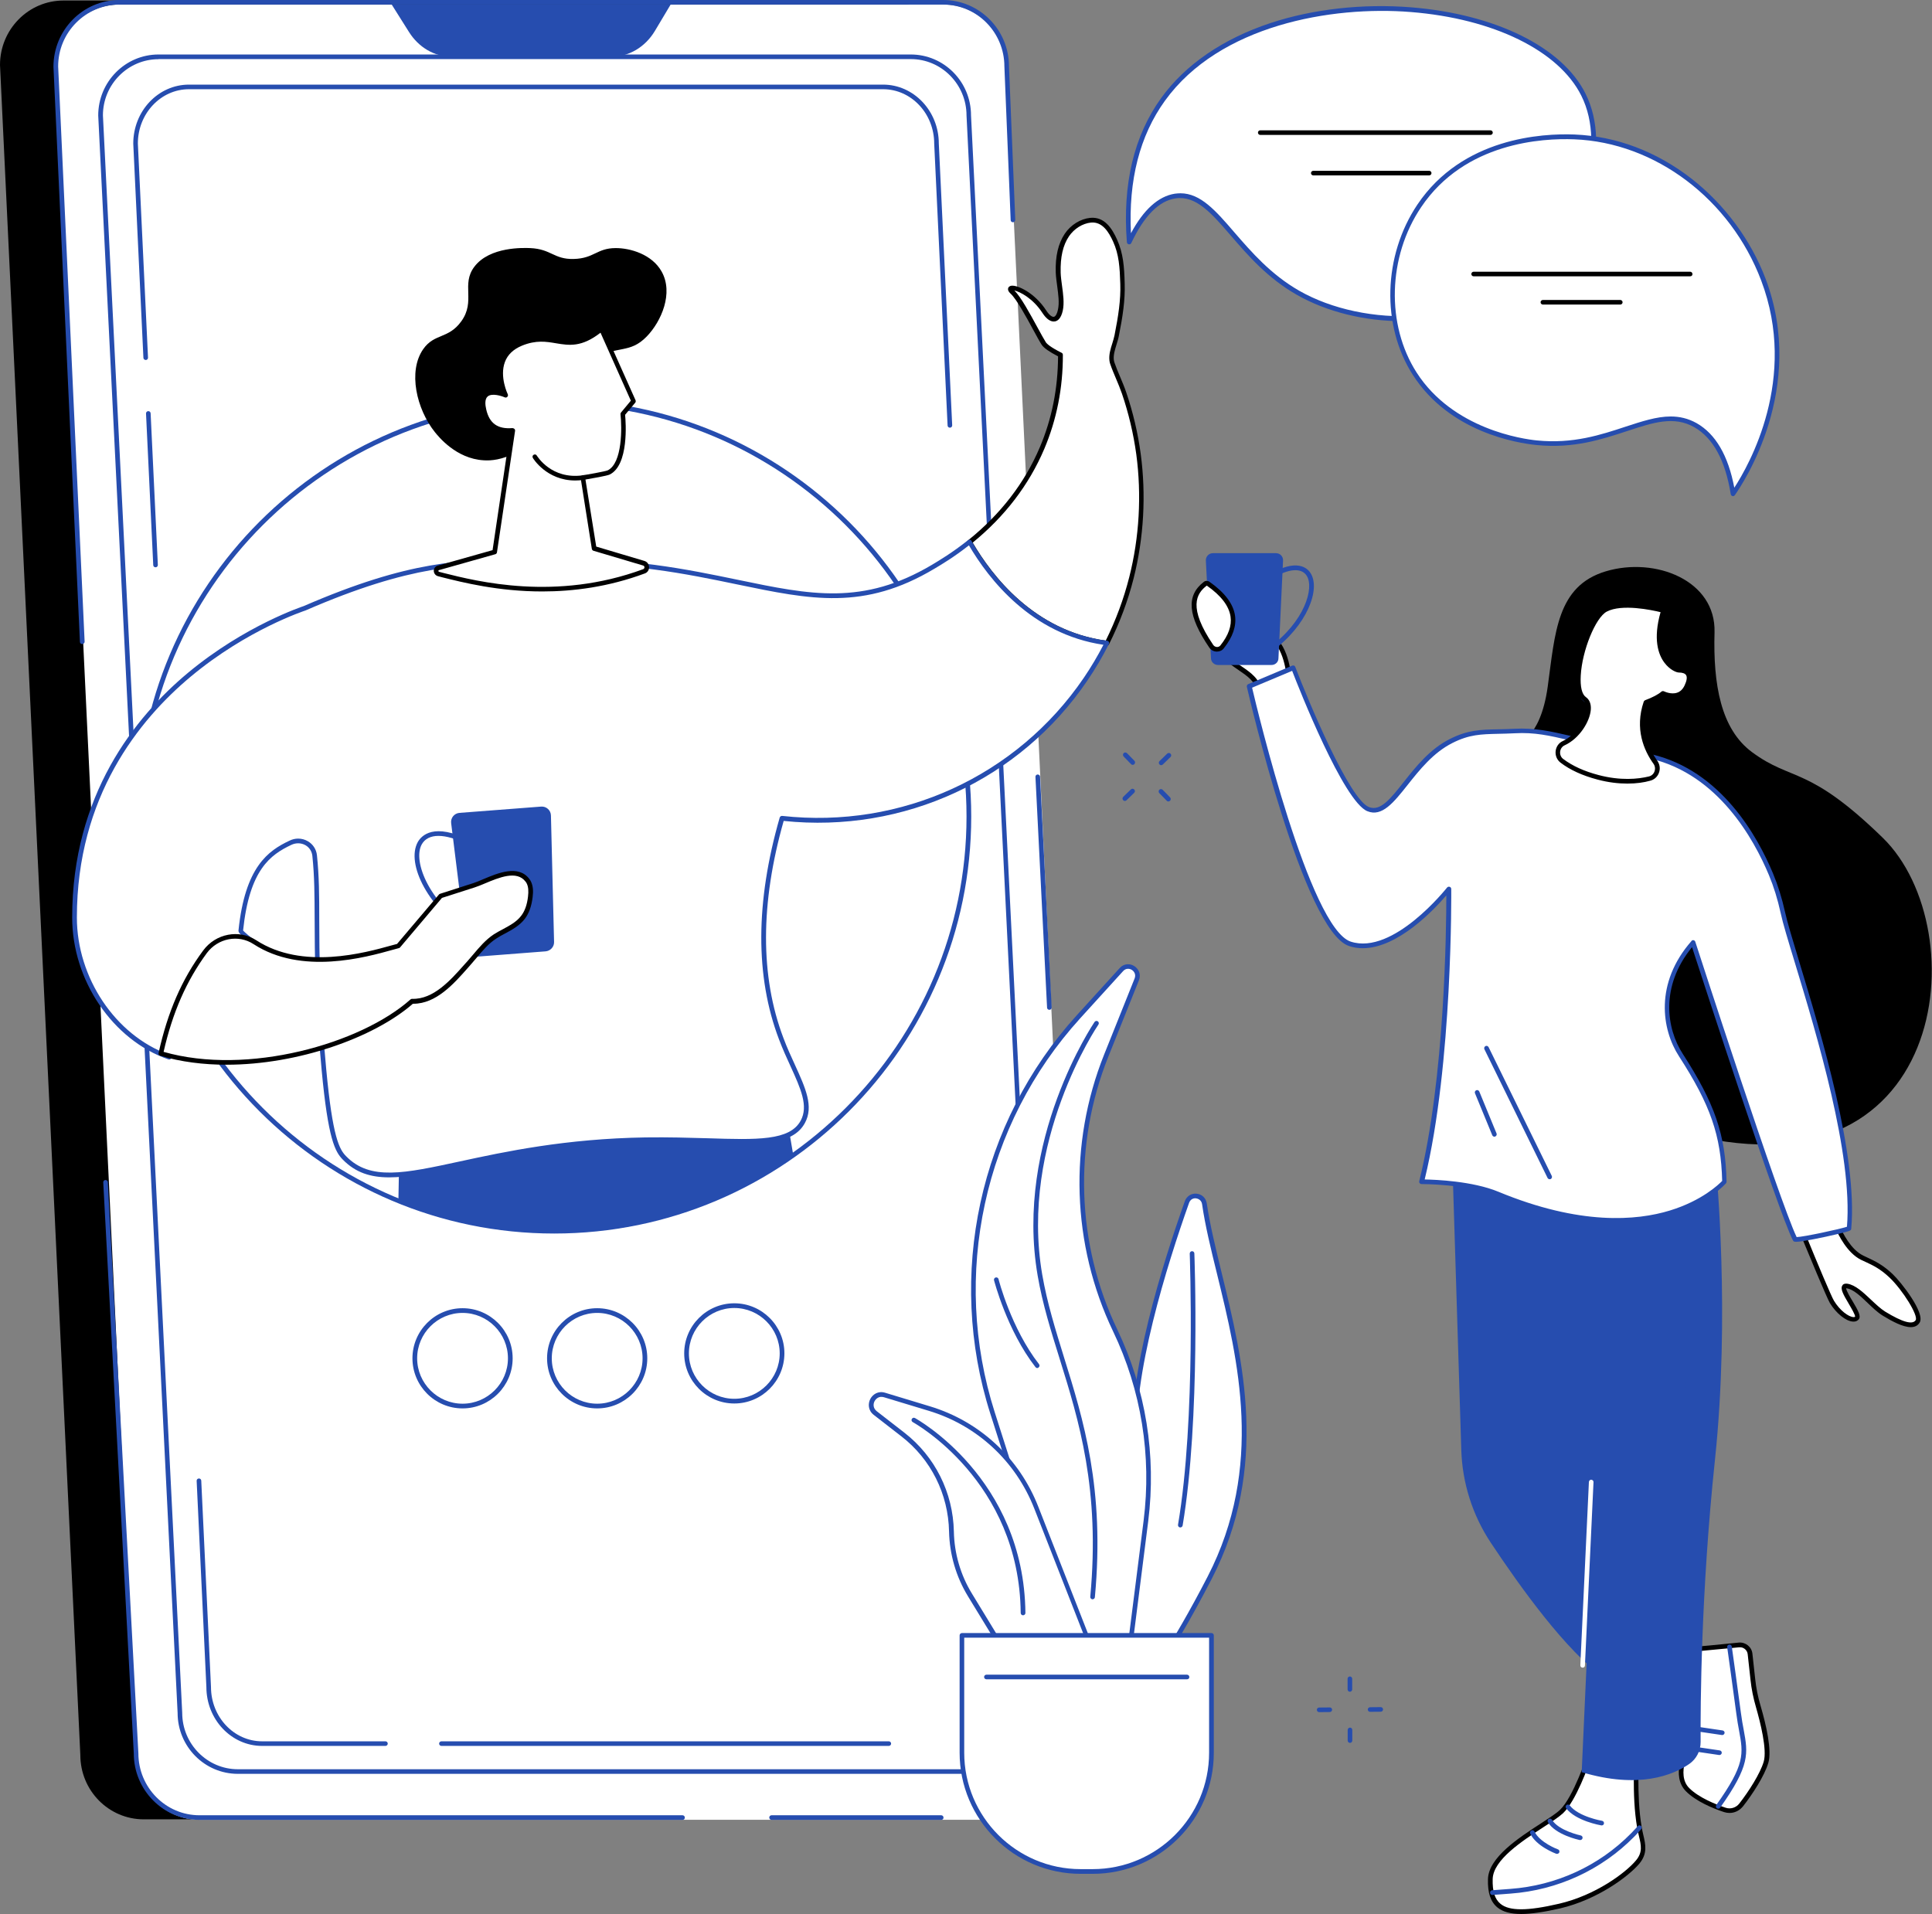 <svg width="1847" height="1830" viewBox="0 0 1847 1830" fill="none" xmlns="http://www.w3.org/2000/svg">
<rect x="0" y="0" width="1847" height="1830" fill="#808080" stroke="none"/>
<g clip-path="url(#clip0_1546_2344)">
<path d="M1110.1 731.599C1109.5 731.599 1108.9 731.399 1108.5 730.899C1107.6 729.999 1107.6 728.599 1108.5 727.699L1115.8 720.599C1116.7 719.699 1118.1 719.699 1119 720.599C1119.9 721.499 1119.9 722.899 1119 723.799L1111.7 730.899C1111.2 731.399 1110.7 731.599 1110.1 731.599Z" fill="#264DAF"/>
<path d="M1075.4 765.8C1074.8 765.8 1074.2 765.6 1073.8 765.1C1072.9 764.2 1072.9 762.8 1073.8 761.9L1081.1 754.8C1082 753.9 1083.4 753.9 1084.3 754.8C1085.2 755.7 1085.2 757.1 1084.3 758L1077 765.1C1076.5 765.6 1075.9 765.8 1075.4 765.8Z" fill="#264DAF"/>
<path d="M1082.9 731.299C1082.3 731.299 1081.7 731.099 1081.3 730.599L1074.2 723.299C1073.3 722.399 1073.4 720.999 1074.2 720.099C1075.1 719.199 1076.5 719.299 1077.4 720.099L1084.5 727.399C1085.4 728.299 1085.3 729.699 1084.5 730.599C1084 731.099 1083.4 731.299 1082.9 731.299Z" fill="#264DAF"/>
<path d="M1117 766.299C1116.4 766.299 1115.8 766.099 1115.4 765.599L1108.3 758.299C1107.4 757.399 1107.5 755.999 1108.3 755.099C1109.2 754.199 1110.6 754.299 1111.5 755.099L1118.6 762.399C1119.5 763.299 1119.4 764.699 1118.6 765.599C1118.1 766.099 1117.5 766.299 1117 766.299Z" fill="#264DAF"/>
<path d="M1309.8 1636.7C1308.6 1636.7 1307.6 1635.7 1307.6 1634.5C1307.6 1633.3 1308.6 1632.3 1309.8 1632.3L1320 1632.2C1321.2 1632.2 1322.2 1633.2 1322.2 1634.4C1322.2 1635.6 1321.2 1636.6 1320 1636.6L1309.8 1636.7Z" fill="#264DAF"/>
<path d="M1261.1 1637C1259.9 1637 1258.9 1636 1258.9 1634.8C1258.9 1633.6 1259.9 1632.6 1261.1 1632.6L1271.3 1632.5C1272.5 1632.5 1273.5 1633.5 1273.5 1634.7C1273.5 1635.9 1272.5 1636.9 1271.3 1636.9L1261.1 1637Z" fill="#264DAF"/>
<path d="M1290.5 1617.5C1289.3 1617.5 1288.3 1616.5 1288.3 1615.3V1605.1C1288.3 1603.9 1289.3 1602.9 1290.5 1602.9C1291.7 1602.9 1292.7 1603.9 1292.7 1605.1V1615.3C1292.7 1616.5 1291.7 1617.5 1290.5 1617.5Z" fill="#264DAF"/>
<path d="M1290.6 1666.4C1289.4 1666.4 1288.4 1665.4 1288.4 1664.2V1654C1288.4 1652.8 1289.4 1651.8 1290.6 1651.8C1291.8 1651.8 1292.8 1652.8 1292.8 1654V1664.2C1292.8 1665.4 1291.8 1666.4 1290.6 1666.4Z" fill="#264DAF"/>
<path d="M1449.6 711.2C1449.6 711.2 1472.4 708.1 1479.6 656.7C1486.7 605.3 1488.2 560.2 1535.3 546.2C1582.4 532.2 1640.5 554.8 1639.1 604.6C1637.7 654.4 1645.1 697 1674.9 719.1C1713.4 747.6 1728.5 731.5 1799.9 801C1889.8 888.5 1863.7 1154.8 1603.8 1081.7L1449.6 711.2Z" fill="black"/>
<path d="M1513.8 667.199C1513.8 667.199 1521.6 675.699 1537.7 672.699L1513.8 667.199Z" fill="white"/>
<path d="M1531 675.6C1518.6 675.6 1512.4 669 1512.1 668.7C1511.3 667.8 1511.3 666.4 1512.3 665.6C1513.2 664.8 1514.6 664.8 1515.4 665.7C1515.7 666 1522.7 673.3 1537.3 670.6C1538.5 670.4 1539.7 671.2 1539.9 672.4C1540.1 673.6 1539.3 674.8 1538.1 675C1535.5 675.4 1533.2 675.6 1531 675.6Z" fill="#264DAF"/>
<path d="M1519.7 1678.2C1519.7 1678.2 1506.2 1719.6 1492.7 1732.2C1479.2 1744.8 1425.5 1769.7 1424.8 1796.6C1423.9 1828 1442.1 1833.8 1490.9 1822.4C1526.1 1814.2 1555.2 1792.7 1565.6 1780.4C1574.8 1769.5 1569.7 1760.3 1567.4 1747.6C1564.6 1732 1564.1 1716.1 1564.1 1700.2V1674.3L1519.7 1678.2Z" fill="white"/>
<path d="M1454.2 1830C1444 1830 1436.7 1827.9 1431.6 1823.8C1425 1818.4 1422.1 1809.8 1422.5 1796.6C1423.1 1775.9 1452 1757.1 1473.1 1743.4C1480.9 1738.3 1487.6 1734 1491.2 1730.6C1504.1 1718.5 1517.5 1677.9 1517.6 1677.5C1517.9 1676.7 1518.6 1676.1 1519.5 1676L1563.9 1672.1C1564.5 1672 1565.1 1672.3 1565.6 1672.7C1566.1 1673.1 1566.3 1673.7 1566.3 1674.3V1700.2C1566.3 1714.3 1566.7 1731 1569.5 1747.2C1569.9 1749.7 1570.5 1752.1 1571 1754.4C1573.2 1763.6 1575.2 1772.3 1567.2 1781.9C1557 1794 1527.3 1816.3 1491.3 1824.7C1475.9 1828.2 1463.7 1830 1454.2 1830ZM1521.3 1680.2C1518.8 1687.7 1506.7 1722 1494.2 1733.7C1490.3 1737.3 1483.5 1741.8 1475.5 1747C1455.2 1760.2 1427.5 1778.2 1427 1796.6C1426.7 1808.3 1429 1815.8 1434.5 1820.3C1443 1827.3 1460.3 1827.2 1490.4 1820.2C1525.4 1812.1 1554.1 1790.6 1563.9 1778.9C1570.5 1771.1 1569 1764.5 1566.8 1755.3C1566.2 1752.9 1565.7 1750.5 1565.2 1747.9C1562.3 1731.3 1561.9 1714.4 1561.9 1700.1V1676.6L1521.3 1680.2Z" fill="black"/>
<path d="M1426.7 1811.8C1425.5 1811.8 1424.6 1810.9 1424.5 1809.7C1424.4 1808.5 1425.3 1807.4 1426.6 1807.3L1443.9 1806C1487.7 1802.8 1528.7 1784 1559.3 1752.9C1563.4 1748.7 1565.7 1746.1 1565.7 1746C1566.5 1745.1 1567.9 1745 1568.8 1745.8C1569.7 1746.6 1569.8 1748 1569 1748.9C1568.9 1749 1566.6 1751.7 1562.4 1756C1531 1787.9 1489 1807.2 1444.1 1810.5L1426.8 1811.8H1426.7Z" fill="#264DAF"/>
<path d="M1531.3 1745.3C1531.2 1745.3 1531.1 1745.3 1530.9 1745.3C1529.9 1745.1 1506.6 1741.1 1497.2 1728.9C1496.5 1727.9 1496.6 1726.5 1497.6 1725.8C1498.6 1725.1 1500 1725.2 1500.7 1726.2C1509 1737 1531.4 1740.9 1531.6 1740.9C1532.8 1741.1 1533.6 1742.3 1533.4 1743.5C1533.3 1744.5 1532.4 1745.3 1531.3 1745.3Z" fill="#264DAF"/>
<path d="M1510.7 1759.3C1510.5 1759.3 1510.4 1759.3 1510.2 1759.3C1509.3 1759.1 1487 1754.3 1479.8 1742.2C1479.2 1741.1 1479.5 1739.8 1480.6 1739.1C1481.7 1738.5 1483 1738.8 1483.7 1739.9C1489.9 1750.3 1511 1754.9 1511.2 1754.9C1512.4 1755.2 1513.2 1756.3 1512.9 1757.5C1512.7 1758.6 1511.7 1759.3 1510.7 1759.3Z" fill="#264DAF"/>
<path d="M1488.5 1772.5C1488.2 1772.5 1488 1772.5 1487.7 1772.4C1486.9 1772.1 1468.6 1765.2 1462.9 1753.1C1462.4 1752 1462.8 1750.7 1464 1750.1C1465.1 1749.6 1466.4 1750 1467 1751.2C1472 1761.7 1489.2 1768.2 1489.4 1768.2C1490.6 1768.6 1491.1 1769.9 1490.7 1771.1C1490.3 1772 1489.4 1772.5 1488.5 1772.5Z" fill="#264DAF"/>
<path d="M1623.8 1576.4C1625.4 1576.4 1648.9 1574.1 1662.5 1572.7C1667.8 1572.2 1672.5 1576 1673 1581.3L1675.7 1605.9C1676.6 1614.6 1678.4 1623.2 1680.8 1631.6C1685.3 1646.8 1691.8 1673.1 1688.2 1685.1C1684.4 1697.9 1672.3 1715.8 1664.4 1725.9C1660.7 1730.6 1654.6 1732.4 1648.9 1730.6C1638.8 1727.2 1622.7 1720.7 1613.3 1711.3C1598.8 1696.8 1614.5 1668.9 1614.5 1668.9L1623.8 1576.4Z" fill="white"/>
<path d="M1653.4 1733.4C1651.7 1733.4 1649.9 1733.1 1648.3 1732.6C1636.9 1728.8 1621.3 1722.2 1611.8 1712.7C1597.1 1698 1610.3 1671.8 1612.4 1668.1L1621.6 1576.2C1621.7 1575.1 1622.7 1574.2 1623.8 1574.2C1625 1574.2 1639.4 1572.8 1662.3 1570.5C1668.7 1569.9 1674.6 1574.6 1675.3 1581L1678 1605.6C1678.9 1614 1680.6 1622.5 1683.1 1630.9C1688.5 1649.3 1694.1 1673.7 1690.5 1685.6C1686.7 1698.3 1675.1 1715.9 1666.3 1727.1C1663 1731.2 1658.3 1733.4 1653.4 1733.4ZM1625.8 1578.5L1616.7 1669C1616.7 1669.3 1616.6 1669.6 1616.4 1669.9C1616.3 1670.2 1601.7 1696.5 1614.9 1709.6C1624.2 1718.9 1640.7 1725.4 1649.7 1728.4C1654.4 1730 1659.6 1728.4 1662.7 1724.5C1671.9 1712.7 1682.7 1695.8 1686.1 1684.4C1689.5 1672.9 1682.9 1646.8 1678.7 1632.2C1676.2 1623.6 1674.4 1614.8 1673.5 1606.2L1670.8 1581.6C1670.4 1577.6 1666.7 1574.6 1662.7 1575C1642.8 1576.9 1630.5 1578.1 1625.8 1578.5Z" fill="black"/>
<path d="M1642.6 1729.3C1642.2 1729.3 1641.7 1729.2 1641.3 1728.9C1640.3 1728.2 1640.1 1726.8 1640.8 1725.8C1668.5 1686.9 1666.6 1676.8 1662.6 1654.9C1661.7 1650.1 1660.7 1644.6 1659.9 1638.2C1657.7 1621.5 1651.3 1575.4 1651.2 1574.9C1651 1573.7 1651.9 1572.6 1653.1 1572.4C1654.3 1572.2 1655.4 1573.1 1655.6 1574.3C1655.7 1574.8 1662.1 1620.8 1664.3 1637.6C1665.1 1643.9 1666.1 1649.3 1667 1654C1671.1 1676.5 1673.2 1687.8 1644.5 1728.3C1644 1729 1643.3 1729.3 1642.6 1729.3Z" fill="#264DAF"/>
<path d="M1646.5 1658.9C1646.4 1658.9 1646.3 1658.9 1646.2 1658.9L1619.7 1655C1618.5 1654.8 1617.6 1653.7 1617.8 1652.5C1618 1651.3 1619.1 1650.4 1620.3 1650.6L1646.8 1654.5C1648 1654.7 1648.9 1655.8 1648.7 1657C1648.5 1658.1 1647.6 1658.9 1646.5 1658.9Z" fill="#264DAF"/>
<path d="M1643.8 1678C1643.7 1678 1643.6 1678 1643.5 1678L1617 1674.1C1615.8 1673.9 1614.9 1672.8 1615.1 1671.6C1615.3 1670.4 1616.4 1669.5 1617.6 1669.7L1644.1 1673.6C1645.3 1673.8 1646.2 1674.9 1646 1676.1C1645.8 1677.2 1644.9 1678 1643.8 1678Z" fill="#264DAF"/>
<path d="M1615 1686.5C1599.6 1697.1 1566.9 1710.8 1512.1 1694.4L1537.3 1138L1640.7 1118.3C1640.7 1118.3 1654.2 1256.6 1639.5 1395.8C1626.1 1522.9 1625.6 1631.2 1625.8 1665.6C1625.8 1673.9 1621.8 1681.8 1615 1686.5Z" fill="#264DAF"/>
<path d="M1635.9 1102L1388.6 1115.9L1397 1386.4C1398 1418 1407.7 1448.6 1425.2 1475C1453.2 1517.2 1497.8 1579.4 1533.2 1603.7C1588.9 1642 1635.9 1102 1635.9 1102Z" fill="#264DAF"/>
<path d="M1513 1594.5H1512.9C1511.7 1594.4 1510.7 1593.4 1510.8 1592.2L1519 1416.9C1519.1 1415.7 1520.1 1414.7 1521.3 1414.8C1522.5 1414.9 1523.5 1415.9 1523.4 1417.1L1515.2 1592.4C1515.2 1593.6 1514.2 1594.5 1513 1594.5Z" fill="white"/>
<path d="M1230 658.901C1231.6 658.601 1232.8 657.201 1232.8 655.501C1232.6 646.901 1230.8 621.001 1216.3 609.101C1198.7 594.701 1183.8 561.701 1173.2 564.901C1162.6 568.101 1186 596.801 1183.3 600.001C1180.6 603.201 1175 592.301 1169.2 581.601C1163.3 571.001 1168.6 568.601 1160.1 569.301C1148.4 570.301 1140.7 572.101 1156.1 606.701C1170.8 639.601 1200 638.601 1203.9 660.401C1204.2 662.301 1206 663.501 1207.9 663.101L1230 658.901Z" fill="white"/>
<path d="M1207.1 665.601C1206 665.601 1204.9 665.301 1203.9 664.601C1202.7 663.701 1201.8 662.501 1201.6 661.001C1199.9 651.501 1192.9 646.701 1184 640.601C1174.2 633.901 1161.9 625.501 1154 607.801C1145.6 588.901 1143.4 578.401 1146.7 572.801C1149.4 568.201 1155.2 567.701 1159.8 567.301C1165.5 566.801 1167.1 567.801 1168 572.301C1168.4 574.201 1168.9 576.801 1171.1 580.701L1172.4 583.201C1174.6 587.201 1177.5 592.601 1179.8 595.801C1178.8 593.901 1177.6 591.601 1176.5 589.601C1170.6 579.101 1166.6 571.201 1168.6 566.301C1169.3 564.601 1170.6 563.501 1172.5 562.901C1180.2 560.601 1187.7 570.901 1197.3 583.901C1203.4 592.201 1210.4 601.601 1217.6 607.501C1232.6 619.701 1234.7 645.201 1234.9 655.501C1235 658.201 1233 660.601 1230.3 661.101L1208.1 665.401C1207.9 665.501 1207.5 665.601 1207.1 665.601ZM1162.3 571.601C1161.8 571.601 1161.1 571.601 1160.2 571.701C1155.6 572.101 1152 572.601 1150.5 575.001C1148.1 579.001 1150.6 589.201 1158.1 605.901C1165.5 622.501 1176.7 630.101 1186.5 636.801C1195.9 643.201 1204 648.801 1206 660.101C1206.1 660.501 1206.3 660.701 1206.5 660.801C1206.8 661.001 1207.1 661.101 1207.4 661.001L1229.6 656.701C1230.2 656.601 1230.6 656.101 1230.6 655.501C1230.4 647.901 1228.8 622.201 1214.9 610.801C1207.3 604.601 1200.1 594.901 1193.8 586.401C1186.3 576.201 1178.5 565.701 1173.8 567.101C1173.1 567.301 1172.9 567.601 1172.8 567.901C1171.4 571.201 1176.8 580.901 1180.4 587.401C1185.1 595.801 1186.9 599.301 1185 601.501C1184.2 602.501 1183.1 603.001 1181.8 602.801C1178.1 602.401 1174.7 596.501 1168.5 585.201L1167.2 582.801C1164.7 578.301 1164.1 575.101 1163.7 573.101C1163.6 572.601 1163.5 571.901 1163.4 571.601C1163.2 571.601 1162.9 571.601 1162.3 571.601Z" fill="black"/>
<path d="M1752.9 1171C1754.5 1170.7 1756 1171.6 1756.6 1173C1759.5 1179.7 1767.5 1196.2 1780.1 1202.4C1789 1206.8 1797 1209.6 1807.9 1219.9C1818.8 1230.2 1837.4 1256.8 1833.3 1263.4C1828.5 1271.2 1813 1263.3 1801.1 1256C1789.2 1248.7 1777.4 1231.4 1765.8 1229.6C1754.2 1227.8 1778.7 1255.7 1775.2 1260.1C1771.7 1264.5 1759.2 1258 1751.2 1244.8C1748 1239.6 1729.2 1193.8 1723.5 1179.9C1722.7 1177.9 1723.9 1175.6 1726.1 1175.2L1752.9 1171Z" fill="white"/>
<path d="M1826.7 1268.9C1819.2 1268.9 1808.9 1263.4 1799.9 1257.9C1795 1254.9 1790.1 1250.2 1785.4 1245.7C1778.7 1239.3 1771.8 1232.7 1765.5 1231.8C1765.2 1231.8 1765.1 1231.7 1764.9 1231.7C1765 1233.9 1768.8 1240.4 1771.2 1244.3C1776.5 1253.2 1779.3 1258.4 1777 1261.4C1776.1 1262.5 1774.4 1263.8 1771.4 1263.6C1764.6 1263.2 1755.4 1255.7 1749.4 1245.9C1746.3 1240.7 1728.9 1198.6 1721.5 1180.7C1720.8 1179.1 1721 1177.3 1721.8 1175.8C1722.6 1174.3 1724.1 1173.3 1725.8 1173L1752.6 1168.8C1755.2 1168.4 1757.7 1169.8 1758.7 1172.1C1761.5 1178.7 1769.3 1194.6 1781.1 1200.4C1782.5 1201.1 1783.9 1201.8 1785.3 1202.4C1792.6 1205.8 1800.1 1209.4 1809.4 1218.2C1817.9 1226.3 1840.7 1255.6 1835.2 1264.5C1833.3 1267.7 1830.3 1268.9 1826.7 1268.9ZM1764.9 1227.3C1765.3 1227.3 1765.7 1227.3 1766.2 1227.4C1773.8 1228.6 1781.3 1235.7 1788.5 1242.5C1793.1 1246.8 1797.8 1251.3 1802.3 1254.1C1818.7 1264.1 1828.5 1266.9 1831.4 1262.2C1834.1 1257.9 1819.1 1233.6 1806.4 1221.5C1797.5 1213.1 1790.7 1209.9 1783.4 1206.5C1782 1205.8 1780.6 1205.2 1779.1 1204.5C1766 1198 1757.6 1181 1754.6 1174C1754.4 1173.5 1753.8 1173.2 1753.3 1173.3L1726.6 1177.5C1726.1 1177.6 1725.9 1177.9 1725.8 1178.1C1725.7 1178.3 1725.6 1178.7 1725.7 1179.1C1737.4 1207.7 1750.8 1239.7 1753.3 1243.7C1759 1253.1 1767.2 1259 1771.8 1259.3C1772.6 1259.4 1773.2 1259.2 1773.5 1258.9C1773.6 1257 1769.8 1250.6 1767.5 1246.7C1762.1 1237.6 1759.2 1232.3 1761.3 1229.1C1761.7 1228.2 1762.8 1227.3 1764.9 1227.3Z" fill="black"/>
<path d="M1508.7 707.6C1486.7 702.6 1470.3 697.8 1447.8 699C1422 700.4 1408.8 697.9 1387.4 708.5C1347.3 728.5 1331.4 783.3 1307.9 773.7C1284.4 764.1 1236.4 638.6 1236.4 638.6L1194.3 656.3C1194.3 656.3 1247.8 888.6 1290.5 902.5C1333.2 916.4 1385.1 850 1385.1 850C1385.1 850 1387 1018.4 1359.1 1129.9C1359.1 1129.9 1403.1 1129.7 1431.7 1141.5C1584.2 1204.7 1648.5 1129.9 1648.5 1129.9C1647.5 1086.6 1638 1056.9 1606.8 1008.7C1589.7 982.3 1584.9 939.7 1618.6 901.2C1618.6 901.2 1700.8 1155 1716.1 1184.9C1717.2 1187 1767.7 1175.7 1767.8 1174.5C1776 1083.5 1713.6 913.7 1704.5 872.5C1701.7 860 1698.1 847.8 1693.2 836C1677.8 799.2 1643.4 738.9 1579.2 723.5L1508.7 707.6Z" fill="white"/>
<path d="M1717.2 1187.3C1714.7 1187.3 1714.4 1186.7 1714 1185.8C1699.6 1157.7 1628.3 938.5 1617.6 905.6C1586.8 943.2 1593.3 983.7 1608.6 1007.4C1639.4 1055.1 1649.6 1084.8 1650.6 1129.8C1650.6 1130.4 1650.4 1130.9 1650.1 1131.3C1649.4 1132.1 1633.2 1150.6 1597.8 1161.5C1565.4 1171.5 1510.1 1176.4 1430.7 1143.5C1402.9 1132 1359.5 1132.1 1359 1132.1C1358.3 1132.1 1357.7 1131.8 1357.2 1131.2C1356.8 1130.7 1356.6 1130 1356.8 1129.3C1381.3 1031.3 1382.7 887.5 1382.7 856.1C1371.1 869.6 1336.4 906.6 1302.8 906.6C1298.4 906.6 1294 906 1289.7 904.5C1246.3 890.3 1194.2 666.2 1192 656.7C1191.8 655.6 1192.3 654.6 1193.3 654.1L1235.4 636.4C1236 636.2 1236.6 636.2 1237.1 636.4C1237.7 636.6 1238.1 637.1 1238.3 637.7C1251.6 672.4 1290 764 1308.6 771.6C1319.6 776.1 1329.4 763.6 1341.8 747.9C1353.6 733 1367 716.1 1386.2 706.5C1403.3 697.9 1415.4 697.6 1432.2 697.3C1437 697.2 1441.9 697.1 1447.5 696.8C1467.4 695.7 1482.7 699.3 1500.5 703.4C1503.3 704 1506.1 704.7 1509 705.4L1579.4 721.3C1645.2 737 1680.1 799.3 1695 835.1C1699.7 846.4 1703.5 858.5 1706.5 872C1708.6 881.6 1713.7 898.4 1720.1 919.6C1741.1 988.8 1776.1 1104.7 1769.8 1174.7C1769.6 1176.5 1769.6 1176.8 1756.7 1179.9C1749.7 1181.6 1741.2 1183.4 1734 1184.8C1724.6 1186.6 1719.8 1187.3 1717.2 1187.3ZM1618.5 898.9C1618.7 898.9 1618.8 898.9 1619 898.9C1619.8 899.1 1620.4 899.6 1620.7 900.4C1621.5 902.9 1701.4 1149.4 1717.6 1182.8C1724 1182.7 1759 1175.2 1765.7 1172.9C1771.4 1103.6 1736.8 989.3 1716 920.8C1709.5 899.5 1704.4 882.7 1702.3 872.9C1699.4 859.6 1695.7 847.8 1691.1 836.7C1676.5 801.7 1642.4 740.8 1578.6 725.5L1508.3 709.6C1505.3 708.9 1502.5 708.3 1499.7 707.6C1481.5 703.4 1467.2 700 1448 701.1C1442.3 701.4 1437.1 701.5 1432.6 701.6C1415.8 702 1404.7 702.2 1388.5 710.4C1370.2 719.6 1357.1 736.1 1345.6 750.6C1332.5 767.1 1321.2 781.4 1307.2 775.6C1284.5 766.4 1241.9 658.6 1235.3 641.4L1197 657.5C1202.1 679.3 1252.2 887.5 1291.3 900.3C1332 913.6 1382.9 849.2 1383.4 848.6C1384 847.9 1385 847.6 1385.9 847.9C1386.8 848.2 1387.4 849 1387.4 850C1387.4 851.7 1388.9 1017.2 1362 1127.7C1372.3 1127.9 1407.8 1129.2 1432.6 1139.5C1510.6 1171.8 1564.7 1167.1 1596.4 1157.4C1627.1 1148 1643.2 1132.4 1646.4 1129.1C1645.3 1085.6 1635.2 1056.5 1605.1 1009.9C1588.5 984.3 1581.7 940 1617.1 899.7C1617.3 899.2 1617.9 898.9 1618.5 898.9Z" fill="#264DAF"/>
<path d="M1481.5 1127.5C1480.7 1127.5 1479.9 1127 1479.5 1126.3L1419.1 1003.2C1418.6 1002.1 1419 1000.8 1420.1 1000.2C1421.2 999.6 1422.5 1000.1 1423.1 1001.2L1483.5 1124.3C1484 1125.4 1483.6 1126.7 1482.5 1127.3C1482.2 1127.4 1481.8 1127.5 1481.5 1127.5Z" fill="#264DAF"/>
<path d="M1428.7 1086.8C1427.8 1086.8 1427 1086.3 1426.6 1085.4L1410.1 1045.3C1409.6 1044.2 1410.2 1042.9 1411.3 1042.4C1412.4 1041.9 1413.7 1042.5 1414.2 1043.6L1430.7 1083.7C1431.2 1084.8 1430.6 1086.1 1429.5 1086.6C1429.2 1086.8 1428.9 1086.8 1428.7 1086.8Z" fill="#264DAF"/>
<path d="M1215.6 635.8H1164.4C1160.8 635.8 1157.8 633 1157.7 629.4L1152.8 536C1152.6 532.1 1155.7 528.9 1159.5 528.9H1219.9C1223.8 528.9 1226.8 532.1 1226.6 536L1222.2 629.4C1222.2 633 1219.2 635.8 1215.6 635.8Z" fill="#264DAF"/>
<path d="M1214.8 623.001C1214.1 623.001 1213.4 622.701 1213 622.101C1212.3 621.101 1212.5 619.701 1213.5 619.001C1246.9 594.701 1256.9 562.101 1249.1 550.301C1244 542.601 1231.9 543.601 1216 553.101C1214.9 553.701 1213.6 553.401 1212.9 552.301C1212.3 551.201 1212.6 549.901 1213.7 549.201C1239.6 533.701 1249.7 543.001 1252.8 547.801C1262.9 563.201 1249.4 598.401 1216.1 622.601C1215.7 622.901 1215.3 623.001 1214.8 623.001Z" fill="#264DAF"/>
<path d="M1158.1 618C1135.1 584.1 1139.3 568.2 1152.4 558.1C1153.2 557.5 1154.3 557.5 1155.1 558.1C1180.4 575.8 1186.7 595.7 1168.5 618.5C1165.7 621.8 1160.5 621.5 1158.1 618Z" fill="white"/>
<path d="M1163.4 623C1163.3 623 1163.2 623 1163 623C1160.2 622.9 1157.7 621.5 1156.1 619.2C1135.4 588.8 1133.8 569.4 1150.9 556.3C1152.4 555.1 1154.6 555.1 1156.2 556.2C1170.8 566.4 1179.1 577.4 1180.7 588.7C1182.1 598.7 1178.5 609.1 1170 619.8C1168.5 621.9 1166 623 1163.4 623ZM1153.7 559.9C1143.7 567.5 1135.5 580.8 1159.9 616.7C1160.7 617.8 1161.9 618.5 1163.3 618.6C1164.7 618.7 1165.9 618.1 1166.7 617.1C1174.4 607.5 1177.7 598.2 1176.4 589.5C1174.9 579.3 1167.3 569.4 1153.7 559.9Z" fill="black"/>
<path d="M1514.9 668.301C1499.2 657.501 1517.1 592.501 1534.9 582.901C1552.8 573.301 1590.2 583.801 1590.2 583.801C1576.3 629.501 1601.3 640.801 1604.8 640.801C1608.3 640.801 1619.4 641.501 1612.4 656.301C1605.4 671.101 1589.8 663.001 1589.8 663.001C1586.7 665.801 1580.7 668.901 1573.5 671.601C1564.8 697.301 1574.3 717.501 1582.5 728.901C1586.6 734.701 1583.7 742.901 1576.8 744.501C1565.7 747.101 1548.8 748.701 1527.5 743.101C1511.2 738.801 1500.3 732.901 1493.1 727.401C1487.2 722.901 1488.1 713.601 1494.9 710.501C1513.1 702.301 1525.3 675.501 1514.9 668.301Z" fill="white"/>
<path d="M1555.8 749.2C1547.5 749.2 1537.8 748.2 1527 745.3C1512.7 741.5 1500.9 736.1 1491.9 729.2C1488.5 726.6 1486.7 722.4 1487.2 718.1C1487.7 713.8 1490.3 710.2 1494.1 708.5C1506.4 702.8 1515.7 688.3 1516.5 678.3C1516.7 675.6 1516.4 671.9 1513.7 670C1508.5 666.4 1506.1 658 1506.8 645.6C1508.1 622.1 1520.5 588 1533.9 580.8C1552.3 570.9 1589.3 581.1 1590.9 581.5C1591.5 581.7 1592 582 1592.3 582.6C1592.6 583.2 1592.7 583.7 1592.5 584.3C1584.9 609.2 1589.3 623 1594.3 630.1C1598.6 636.2 1603.9 638.4 1605 638.4C1611.5 638.4 1614.4 640.9 1615.7 642.9C1617.8 646.2 1617.4 651 1614.6 657C1612.4 661.7 1609.1 664.9 1604.8 666.3C1598.9 668.3 1592.9 666.4 1590.3 665.4C1586.9 668 1581.7 670.7 1575.4 673.1C1567.8 696.9 1576.1 715.7 1584.4 727.4C1586.8 730.8 1587.4 735.1 1585.9 739C1584.5 742.8 1581.3 745.6 1577.4 746.5C1571.8 748.1 1564.5 749.2 1555.8 749.2ZM1516.1 666.5C1519.6 668.9 1521.3 673.3 1520.8 678.8C1519.8 690 1510 706.1 1495.8 712.6C1493.4 713.7 1491.8 716 1491.5 718.7C1491.2 721.5 1492.3 724.1 1494.5 725.7C1503.1 732.2 1514.4 737.4 1528.1 741C1549.3 746.6 1566 744.9 1576.3 742.4C1578.8 741.8 1580.8 740.1 1581.7 737.6C1582.6 735.1 1582.3 732.4 1580.7 730.2C1571.6 717.5 1562.6 696.9 1571.4 670.9C1571.6 670.3 1572.1 669.8 1572.7 669.5C1579.5 667 1585.4 663.9 1588.3 661.3C1589 660.7 1590 660.6 1590.8 661C1590.9 661 1597.4 664.3 1603.3 662.3C1606.4 661.3 1608.8 658.9 1610.5 655.3C1612.6 650.8 1613.1 647.4 1611.9 645.5C1610.9 643.9 1608.5 643 1604.9 643C1602.8 643 1596.4 640.6 1591.1 633.5C1585.3 625.7 1580.2 611.1 1587.5 585.3C1579.3 583.3 1550.5 577.1 1536 584.8C1525.3 590.6 1512.5 622 1511.2 645.9C1510.6 656.6 1512.3 663.8 1516.1 666.5Z" fill="black"/>
<path d="M1079.5 231.399C1076.6 193.699 1079.5 139.899 1111.9 94.999C1201.5 -29.101 1462.9 -10.901 1513.7 90.399C1539.5 141.799 1511.6 215.799 1469.9 256.499C1408.3 316.699 1304.4 316.099 1240.9 279.899C1180.5 245.399 1161.7 181.499 1123.4 187.399C1102.1 190.799 1087.9 213.599 1079.5 231.399Z" fill="white"/>
<path d="M1341.1 307.1C1304.6 307.1 1268.4 298.2 1239.8 281.9C1211.9 266 1193.2 244.4 1176.7 225.3C1158.1 203.7 1143.3 186.7 1123.7 189.7C1107.9 192.1 1093.7 206.5 1081.5 232.4C1081.1 233.3 1080.1 233.8 1079.1 233.6C1078.1 233.4 1077.4 232.6 1077.3 231.6C1073 176.2 1084 129.8 1110.1 93.7C1133.1 61.8 1169.3 37 1214.7 22C1255.2 8.6 1303 3.3 1349.1 7C1429.6 13.5 1493.5 45 1515.7 89.4C1542.1 142.1 1514 216.6 1471.5 258.1C1442.7 286.3 1401.8 303.5 1356.3 306.6C1351.2 306.9 1346.2 307.1 1341.1 307.1ZM1128.5 184.8C1147.8 184.8 1162.3 201.5 1180.2 222.3C1196.5 241.1 1214.9 262.4 1242.1 278C1303.6 313.1 1407.7 314.3 1468.4 254.9C1508.9 215.4 1536.9 141.6 1511.7 91.4C1490.2 48.4 1427.7 17.8 1348.7 11.5C1272.9 5.4 1165.9 24 1113.7 96.3C1089.6 129.7 1078.7 172.3 1081.2 223C1093.3 200.4 1107.4 187.7 1123.1 185.2C1124.9 185 1126.7 184.8 1128.5 184.8Z" fill="#264DAF"/>
<path d="M1424.9 129H1204.8C1203.6 129 1202.6 128 1202.6 126.8C1202.6 125.6 1203.6 124.6 1204.8 124.6H1424.9C1426.1 124.6 1427.1 125.6 1427.1 126.8C1427.1 128 1426.1 129 1424.9 129Z" fill="black"/>
<path d="M1366.3 167.701H1255.5C1254.3 167.701 1253.3 166.701 1253.3 165.501C1253.3 164.301 1254.3 163.301 1255.5 163.301H1366.3C1367.5 163.301 1368.5 164.301 1368.5 165.501C1368.5 166.701 1367.5 167.701 1366.3 167.701Z" fill="black"/>
<path d="M1656.8 472.2C1662.4 464.3 1725.5 372.4 1685.9 267.5C1658.1 193.9 1587.3 134.2 1505.1 131C1491.2 130.5 1403.8 127 1356.9 196.9C1325.3 243.9 1321.8 309.6 1352.6 357.4C1389.1 414.2 1458.8 422.3 1469.1 423.3C1541.5 430.6 1581.4 384.1 1620.9 406.6C1645 420.3 1653.4 450.9 1656.8 472.2Z" fill="white"/>
<path d="M1656.8 474.4C1656.6 474.4 1656.5 474.4 1656.3 474.3C1655.4 474.1 1654.8 473.4 1654.6 472.5C1649.4 440.2 1637.7 418.7 1619.8 408.5C1600.3 397.4 1580.6 403.9 1555.7 412.1C1531.6 420 1504.4 429.1 1468.9 425.5C1450 423.6 1385.8 413.2 1350.7 358.5C1320.4 311.4 1322.2 244.4 1355.1 195.5C1398.1 131.6 1474.4 127.4 1505.2 128.6C1545 130.2 1583.7 144.8 1617.2 170.9C1648.8 195.6 1673.9 229.5 1687.9 266.5C1727.6 371.6 1665.7 463.2 1658.6 473.3C1658.1 474 1657.5 474.4 1656.8 474.4ZM1597.2 398.2C1605.6 398.2 1613.8 400 1622 404.6C1640.1 414.9 1652.2 435.6 1658 466.3C1672 444.8 1719.2 362 1683.7 268.2C1654.3 190.5 1582.5 136.2 1504.9 133.2C1474.8 132 1400.3 136 1358.6 198.1C1326.7 245.5 1325 310.5 1354.3 356.2C1389.2 410.5 1456.1 419.8 1469.2 421.1C1503.8 424.6 1530.6 415.7 1554.2 407.9C1569.6 402.9 1583.7 398.2 1597.2 398.2Z" fill="#264DAF"/>
<path d="M1615.8 264.201H1408.8C1407.6 264.201 1406.6 263.201 1406.6 262.001C1406.6 260.801 1407.6 259.801 1408.8 259.801H1615.8C1617 259.801 1618 260.801 1618 262.001C1618.1 263.201 1617.1 264.201 1615.8 264.201Z" fill="black"/>
<path d="M1549 291.201H1475C1473.8 291.201 1472.8 290.201 1472.8 289.001C1472.8 287.801 1473.8 286.801 1475 286.801H1549C1550.2 286.801 1551.2 287.801 1551.2 289.001C1551.2 290.201 1550.2 291.201 1549 291.201Z" fill="black"/>
<path d="M137.5 1739.5H925C958.5 1739.5 985.7 1711.9 985.7 1677.9L908.9 62.1C908.9 28.1 881.7 0.5 848.2 0.5H60.7C27.2 0.5 0 28.1 0 62.1L76.8 1678C76.8 1712 103.9 1739.5 137.5 1739.5Z" fill="black"/>
<path d="M190.8 1739.9H978.4C1011.9 1739.9 1039.1 1712.5 1039.1 1678.6L962.3 65.601C962.3 31.701 935.1 4.301 901.6 4.301H114.1C80.6 4.301 53.4 31.701 53.4 65.601L130.2 1678.6C130.2 1712.4 157.3 1739.9 190.8 1739.9Z" fill="white"/>
<path d="M899.8 1740H737.6C736.4 1740 735.4 1739 735.4 1737.8C735.4 1736.6 736.4 1735.6 737.6 1735.6H899.8C901 1735.6 902 1736.6 902 1737.8C902.1 1739 901.1 1740 899.8 1740Z" fill="#264DAF"/>
<path d="M652.6 1740H190.8C156.1 1740 127.9 1711.5 127.9 1676.5L98.7 1130.5C98.6 1129.3 99.6 1128.2 100.8 1128.2C102 1128.2 103.1 1129.1 103.1 1130.3L132.3 1676.4C132.3 1709.1 158.5 1735.6 190.7 1735.6H652.5C653.7 1735.6 654.7 1736.6 654.7 1737.8C654.8 1739 653.8 1740 652.6 1740Z" fill="#264DAF"/>
<path d="M78.6 615.8C77.4 615.8 76.4 614.9 76.4 613.7L51.1 63.7C51.2 28.5 79.4 0 114.1 0H901.7C936.4 0 964.6 28.5 964.6 63.5L970.6 210.2C970.6 211.4 969.7 212.5 968.5 212.5C967.2 212.6 966.2 211.6 966.2 210.4L960.2 63.6C960.2 30.9 934 4.4 901.8 4.4H114.1C81.8 4.5 55.6 31 55.6 63.5L80.9 613.4C81 614.6 80 615.7 78.8 615.7C78.7 615.8 78.7 615.8 78.6 615.8Z" fill="#264DAF"/>
<path d="M227.4 1693.8H946.6C977.2 1693.8 1002 1668.7 1002 1637.8L926.2 110.299C926.2 79.399 901.4 54.299 870.8 54.299H151.6C121 54.299 96.2 79.399 96.2 110.299L172 1637.8C172 1668.7 196.8 1693.8 227.4 1693.8Z" fill="white"/>
<path d="M946.6 1696H227.4C195.6 1696 169.8 1669.9 169.8 1637.8L93.9 110.4C93.9 78.2 119.8 52.1 151.5 52.1H870.7C902.5 52.1 928.3 78.2 928.3 110.3L1004.1 1637.7C1004.2 1669.9 978.4 1696 946.6 1696ZM151.6 56.6C122.3 56.6 98.4 80.7 98.4 110.3L174.2 1637.7C174.2 1667.4 198.1 1691.6 227.4 1691.6H946.6C975.9 1691.6 999.8 1667.5 999.8 1637.9L924 110.4C924 80.7 900.1 56.5 870.8 56.5H151.6V56.6Z" fill="#264DAF"/>
<path d="M148.7 542.401C147.5 542.401 146.5 541.501 146.5 540.301L139.6 395.401C139.5 394.201 140.5 393.101 141.7 393.101C142.9 393.001 144 394.001 144 395.201L150.9 540.101C151 541.301 150 542.401 148.8 542.401C148.7 542.401 148.7 542.401 148.7 542.401Z" fill="#264DAF"/>
<path d="M908.1 408.9C906.9 408.9 905.9 408 905.9 406.8L893.1 137.3C893.1 108.6 871.2 85.3 844.2 85.3H180.7C153.7 85.3 131.8 108.6 131.8 137.2L141.5 341.9C141.6 343.1 140.6 344.2 139.4 344.2C138.2 344.2 137.1 343.3 137.1 342.1L127.4 137.3C127.4 106.1 151.3 80.9 180.7 80.9H844.2C873.6 80.9 897.5 106.2 897.5 137.2L910.3 406.6C910.4 407.8 909.4 408.9 908.2 408.9H908.1Z" fill="#264DAF"/>
<path d="M964.9 1382.4C963.7 1382.4 962.7 1381.5 962.7 1380.3L951.9 1153.1C951.8 1151.9 952.8 1150.8 954 1150.8C955.1 1150.7 956.3 1151.7 956.3 1152.9L967.1 1380.1C967.2 1381.3 966.2 1382.4 965 1382.4H964.9Z" fill="white"/>
<path d="M849.7 1669.3H422C420.8 1669.3 419.8 1668.3 419.8 1667.1C419.8 1665.9 420.8 1664.9 422 1664.9H849.7C850.9 1664.9 851.9 1665.9 851.9 1667.1C851.9 1668.3 850.9 1669.3 849.7 1669.3Z" fill="#264DAF"/>
<path d="M368.5 1669.3H250.6C221.2 1669.3 197.3 1644 197.3 1613L188 1415.9C187.9 1414.7 188.9 1413.6 190.1 1413.6C191.3 1413.5 192.4 1414.5 192.4 1415.7L201.7 1612.9C201.7 1641.6 223.6 1664.9 250.6 1664.9H368.5C369.7 1664.9 370.7 1665.9 370.7 1667.1C370.7 1668.3 369.7 1669.3 368.5 1669.3Z" fill="#264DAF"/>
<path d="M641.1 4.4L626 29.7C616.8 45 601.3 54.2 584.8 54.2H431.6C415.4 54.2 400.3 45.4 391 30.6L374.5 4.4H641.1Z" fill="#264DAF"/>
<path d="M1003.2 965.5C1002 965.5 1001 964.6 1001 963.4L989.9 742.8C989.8 741.6 990.8 740.5 992 740.5C993.2 740.5 994.3 741.4 994.3 742.6L1005.4 963.2C1005.5 964.4 1004.5 965.5 1003.3 965.5H1003.2Z" fill="#264DAF"/>
<path d="M529.8 1177.2C748.781 1177.2 926.3 999.68 926.3 780.699C926.3 561.718 748.781 384.199 529.8 384.199C310.819 384.199 133.3 561.718 133.3 780.699C133.3 999.68 310.819 1177.2 529.8 1177.2Z" fill="white"/>
<path d="M529.8 1179.4C310 1179.4 131.1 1000.6 131.1 780.7C131.1 560.8 309.9 382 529.8 382C749.7 382 928.5 560.8 928.5 780.7C928.5 1000.6 749.6 1179.4 529.8 1179.4ZM529.8 386.5C312.4 386.5 135.6 563.4 135.6 780.7C135.6 998 312.4 1175 529.8 1175C747.2 1175 924 998.1 924 780.7C924 563.3 747.2 386.5 529.8 386.5Z" fill="#264DAF"/>
<path d="M750.2 1056.5L381.9 1077.2C381.9 1077.2 381.7 1109.5 380.9 1146.4C433.3 1172 491.8 1177.1 554.1 1177.1C629.1 1177.1 698.6 1140.7 758.4 1104.6L750.2 1056.5Z" fill="#264DAF"/>
<path d="M1062.8 344.101C1061.9 336.601 1066.2 328.301 1067.7 320.801C1071 304.501 1073.8 287.901 1073.3 271.201C1072.9 256.501 1072.2 243.201 1066.2 229.801C1062.1 220.701 1055.5 209.201 1042.8 210.401C1033.6 211.301 1025.1 217.101 1020 224.601C1013 235.001 1011.4 248.001 1011.8 260.501C1012.1 271.701 1016.2 285.401 1013.8 296.401C1011.3 308.101 1004.5 307.101 998.6 298.001C983.8 275.101 959.2 270.801 967.9 278.901C976.6 287.001 992.2 319.401 998 328.301C1000.1 331.501 1006.6 335.501 1013.9 339.201C1014 360.401 1011.3 392.901 996.3 428.301C978.4 470.501 950.3 499.601 927.1 518.201C946.1 551.501 987.5 605.801 1058.4 614.801C1068.5 594.801 1076.3 573.801 1081.8 552.101C1091.6 513.601 1093.8 473.301 1088.5 434.001C1085.8 414.101 1081.2 394.501 1074.7 375.501C1071.4 365.901 1066.8 356.701 1063.5 347.201C1063.1 346.201 1062.9 345.201 1062.8 344.101Z" fill="white"/>
<path d="M1058.3 617.101C1058.2 617.101 1058.1 617.101 1058 617.101C985.6 607.901 943.6 551.901 925 519.401C924.5 518.401 924.7 517.201 925.5 516.601C956.5 491.701 979.6 461.801 994.1 427.601C1005.6 400.501 1011.4 371.301 1011.5 340.701C1003 336.301 997.9 332.701 995.9 329.701C994 326.801 991.1 321.501 987.8 315.401C981.1 303.001 971.8 286.001 966.2 280.801C965.4 280.101 963.1 277.901 963.8 275.501C964 274.901 964.7 273.501 966.9 273.201C972.7 272.401 989.3 279.901 1000.3 297.001C1003.4 301.801 1006.2 303.201 1007.5 302.901C1009.1 302.601 1010.6 300.101 1011.4 296.101C1012.9 289.401 1011.7 281.401 1010.7 273.701C1010.1 269.301 1009.5 264.801 1009.3 260.701C1008.8 244.901 1011.7 232.801 1017.9 223.501C1023.6 215.001 1033 209.201 1042.3 208.301C1056.1 207.001 1063.2 218.701 1067.9 229.001C1073.9 242.301 1074.8 255.401 1075.2 271.201C1075.7 287.101 1073.3 302.801 1069.6 321.301C1069.1 324.001 1068.2 326.701 1067.4 329.401C1065.9 334.301 1064.3 339.401 1064.8 343.901C1064.9 344.901 1065.1 345.701 1065.4 346.601C1067 351.201 1068.9 355.801 1070.8 360.201C1072.8 365.001 1074.9 369.901 1076.6 374.901C1083.1 394.001 1087.8 413.801 1090.5 433.801C1095.8 473.201 1093.5 514.301 1083.8 552.801C1078.3 574.601 1070.3 595.901 1060.2 616.001C1060 616.601 1059.2 617.101 1058.3 617.101ZM929.9 518.801C948.4 550.601 988.7 603.001 1057.1 612.501C1066.7 593.101 1074.3 572.701 1079.6 551.701C1089.2 513.801 1091.5 473.301 1086.3 434.401C1083.6 414.701 1079 395.201 1072.6 376.401C1070.9 371.501 1068.9 366.701 1066.9 362.001C1065 357.501 1063 352.801 1061.4 348.101C1061 347.001 1060.7 345.701 1060.6 344.501C1060 339.101 1061.7 333.501 1063.4 328.201C1064.2 325.501 1065 323.001 1065.5 320.501C1069.1 302.301 1071.5 287.001 1071 271.401C1070.5 255.601 1069.8 243.401 1064.1 230.901C1060 221.901 1053.9 211.801 1043 212.801C1035 213.601 1026.9 218.601 1021.9 226.001C1016.2 234.501 1013.6 245.801 1014 260.601C1014.1 264.501 1014.7 268.701 1015.3 273.201C1016.4 281.301 1017.6 289.701 1016 297.101C1014.3 304.701 1011 306.901 1008.5 307.301C1004.7 308.001 1000.5 305.201 996.7 299.401C987.5 285.101 974.9 278.901 969.7 277.701C975.9 283.701 984.7 300.001 991.9 313.201C995.2 319.201 998 324.401 999.8 327.201C1000.7 328.601 1003.9 331.801 1014.9 337.301C1015.7 337.701 1016.1 338.401 1016.1 339.301C1016.2 371.001 1010.2 401.201 998.3 429.301C983.7 463.601 960.7 493.701 929.9 518.801Z" fill="black"/>
<path d="M927 518.301C912.1 530.301 899.2 538.001 892.3 542.001C779.4 609.101 710.6 532.201 525.6 537.101C458 538.901 411.6 529.301 290.9 581.701C290.9 581.701 71.1 652.201 71.1 877.301C71.1 940.401 112.7 993.901 161.7 1011C205.5 956.201 219.5 924.901 253.8 911.501C253.6 908.901 229.8 892.601 230 890.001C235.9 832.801 255.2 816.501 277.4 805.901C287.6 801.101 299.5 806.901 300.7 818.101C305.9 867.201 298.6 906.301 309.6 1023C316 1090.8 322.8 1100.7 329.3 1107.4C372.3 1151.2 445.7 1092.6 617.1 1090C698.5 1088.8 752.1 1100.9 767.4 1072.8C778.4 1052.5 760.1 1028.5 746.7 993.301C730.2 949.701 718.7 882.501 747.5 782.701C861.6 795.401 973.7 744.101 1037.9 649.701C1045.5 638.501 1052.3 627.001 1058.3 615.101C987.4 605.801 946 551.501 927 518.301Z" fill="white"/>
<path d="M372.1 1125.7C354.2 1125.7 340 1121.2 327.8 1108.8C320.4 1101.3 313.7 1089.6 307.5 1023.1C301 953.8 300.9 912.3 300.8 878.9C300.7 856.1 300.7 838.1 298.6 818.2C298.1 813.9 295.7 810.2 292 808.1C287.9 805.8 282.9 805.7 278.5 807.8C258.5 817.3 238.5 831.4 232.4 889.6C233.6 891.3 239.9 896.3 244.1 899.6C253.5 907.1 255.9 909.2 256.1 911.1C256.2 912.1 255.6 913 254.7 913.4C230.4 923 216.6 941.6 193.7 972.6C185.2 984.2 175.5 997.3 163.5 1012.2C162.9 1012.9 161.9 1013.2 161 1012.9C107.7 994.4 69 937.3 69 877.2C69 760.1 129.2 685.4 179.7 643.3C234.4 597.8 289.8 579.7 290.3 579.5C392.4 535.2 442.3 535.2 495.2 535.1C505 535.1 515 535.1 525.5 534.8C601.4 532.8 656.8 544.3 705.6 554.4C774.9 568.8 825 579.2 891 540C897.8 535.9 910.5 528.4 925.4 516.5C925.9 516.1 926.6 515.9 927.2 516C927.8 516.1 928.4 516.5 928.7 517.1C946.9 548.9 987.9 603.6 1058.4 612.6C1059.1 612.7 1059.7 613.1 1060.1 613.8C1060.4 614.4 1060.4 615.2 1060.1 615.8C1054 627.9 1047.1 639.6 1039.6 650.6C975.2 745.6 864 796.9 749.2 784.9C726.8 863.8 726.7 933.6 748.9 992.3C752.4 1001.7 756.3 1010.1 760 1018.2C770.1 1040.4 778.1 1057.9 769.5 1073.7C757.7 1095.5 725.3 1094.5 676.3 1093C658.8 1092.4 639 1091.8 617.3 1092.2C541.1 1093.4 483.1 1105.9 440.9 1115C412.9 1120.9 390.5 1125.7 372.1 1125.7ZM285 801.8C288.2 801.8 291.3 802.6 294.1 804.2C299.1 807 302.4 812 303 817.7C305.1 837.8 305.2 855.9 305.2 878.8C305.3 912.1 305.4 953.5 311.9 1022.6C318 1087.6 324.4 1099 331 1105.6C354 1129 386.3 1122 439.9 1110.4C482.4 1101.2 540.5 1088.7 617.2 1087.5C639 1087.2 658.9 1087.8 676.4 1088.3C723.8 1089.8 755 1090.8 765.5 1071.4C773 1057.5 765.5 1040.9 755.9 1019.8C752.3 1012 748.3 1003.2 744.7 993.7C721.9 933.7 722.2 862.4 745.4 781.7C745.7 780.7 746.7 780 747.8 780.1C861.6 792.7 972.1 742.1 1036.1 648.1C1042.9 638.1 1049.2 627.5 1054.9 616.5C986 606.3 945.3 553.8 926.3 521.4C912.1 532.6 900 539.8 893.4 543.7C826 584 775.2 573.4 704.9 558.8C656.3 548.7 601.2 537.3 525.8 539.3C515.2 539.6 505.1 539.6 495.4 539.6C443 539.6 393.5 539.6 292 583.7C291.2 584 236.5 601.8 182.5 646.8C132.8 688.2 73.5 761.8 73.5 877.2C73.5 934.9 110.3 989.7 161.1 1008.2C172.5 993.9 181.9 981.2 190.2 970C212.7 939.6 226.6 920.8 250.3 910.5C248.2 908.6 244.4 905.5 241.4 903.1C229.8 893.9 227.8 891.8 228 889.6C234.3 828.7 256.4 813.4 276.7 803.8C279.3 802.5 282.2 801.8 285 801.8Z" fill="#264DAF"/>
<path d="M455.1 897.4C454.7 897.4 454.3 897.3 453.9 897.1C408.9 869.4 388 825.7 399.4 805.1C402.9 798.9 414.7 786.2 449.1 803.4C450.2 804 450.6 805.3 450.1 806.4C449.6 807.5 448.2 807.9 447.1 807.4C425.2 796.5 409.3 796.5 403.2 807.3C394.2 823.5 410.3 865.1 456.1 893.3C457.1 893.9 457.5 895.3 456.8 896.4C456.6 897.1 455.8 897.4 455.1 897.4Z" fill="#264DAF"/>
<path d="M455.6 914.7L521.6 909.6C526.2 909.2 529.8 905.3 529.7 900.7L526.7 779.7C526.6 774.7 522.3 770.8 517.3 771.2L439.3 777.2C434.3 777.6 430.7 782 431.3 787L446.2 907.1C446.8 911.7 450.9 915 455.6 914.7Z" fill="#264DAF"/>
<path d="M505.9 844.101C505.5 843.201 505 842.401 504.4 841.601C492.6 826.001 466.7 842.201 453.2 846.501C442.6 849.901 432 853.301 421.4 856.701L381 904.401C359.1 910.201 292.5 932.601 243.8 900.901C228.1 890.701 207.2 895.001 196.1 910.001C179.5 932.401 163.9 961.601 153.8 1007.3C232 1030.7 343.7 1002.1 394 957.301C416.9 958.201 434.8 936.001 448.5 920.701C456.2 912.101 463.5 901.801 473.3 895.401C482.3 889.601 493.2 886.001 500 877.201C504.3 871.601 506.3 864.501 507.2 857.401C507.7 852.901 507.7 848.101 505.9 844.101Z" fill="white"/>
<path d="M216.5 1018C194.5 1018 172.9 1015.3 153.1 1009.4C152 1009.1 151.3 1007.9 151.6 1006.8C160.3 967.501 173.8 936.301 194.3 908.701C206.3 892.501 228.6 888.301 245 899.001C289.1 927.701 348.9 911.001 374.4 903.901C376.3 903.401 378.1 902.901 379.6 902.501L419.6 855.301C419.9 855.001 420.2 854.701 420.6 854.601L452.4 844.401C455.1 843.501 458.4 842.201 461.8 840.701C476 834.701 495.5 826.501 506 840.301C506.7 841.201 507.3 842.201 507.8 843.301C509.5 847.101 510 851.701 509.2 857.801C508.1 866.601 505.7 873.401 501.6 878.701C496.6 885.101 489.6 888.901 482.9 892.501C480 894.001 477.1 895.601 474.4 897.401C467.2 902.001 461.3 909.001 455.6 915.801C453.7 918.001 451.9 920.201 450 922.301L447.2 925.501C433.7 940.801 416.9 959.701 395.2 959.701C395 959.701 394.8 959.701 394.7 959.701C357.5 992.201 284.9 1018 216.5 1018ZM156.4 1005.7C236.7 1028.7 344.8 998.001 392.4 955.601C392.8 955.201 393.4 955.001 394 955.001C414.3 955.701 430.7 937.201 443.9 922.301L446.8 919.101C448.7 917.001 450.5 914.901 452.3 912.701C458.2 905.701 464.3 898.501 472 893.401C474.8 891.601 477.9 889.901 480.8 888.401C487.4 884.801 493.7 881.501 498.1 875.801C501.7 871.201 503.9 865.101 504.8 857.101C505.4 851.901 505.1 848.001 503.7 845.001C503.4 844.201 502.9 843.501 502.4 842.901C494 831.901 477.1 839.001 463.5 844.701C459.9 846.201 456.6 847.601 453.7 848.501L422.5 858.501L382.5 905.801C382.2 906.201 381.8 906.401 381.4 906.501C379.7 906.901 377.7 907.501 375.5 908.101C349.4 915.401 288.2 932.501 242.4 902.701C227.9 893.201 208.3 897.001 197.7 911.301C178.2 937.901 165 967.901 156.4 1005.7Z" fill="black"/>
<path d="M493.3 432.801C479.9 439.601 469.7 440.601 462.4 440.101C436 438.601 419.1 417.301 415.7 413.101C398.2 391.101 389.8 355.001 404.6 333.801C415.3 318.501 428.7 324.301 441 307.201C455 287.801 440.6 272.001 453.5 255.001C468.3 235.501 501 237.001 506.9 237.201C527.1 238.101 529.5 248.101 548.5 247.601C568 247.101 570.5 237.301 588.4 237.201C602.6 237.101 623.3 243.201 632.5 259.601C644.1 280.201 632.2 307.301 618.4 321.601C601.8 338.801 590.2 329.601 567 343.601C526.8 367.901 536.4 411.101 493.3 432.801Z" fill="black"/>
<path d="M568.2 524.4L557.3 456.7C559.7 456.4 579.7 452.9 582 451.8C600.6 442.6 595.4 395.9 595.4 395.9L605.7 383.6L575 314.6C542.3 341.9 530.6 315.1 498.3 328.5C465.9 342 483.4 378 483.4 378C483.4 378 457 366.4 462.6 391.9C466.9 411.2 480.9 412.4 490.2 411.6L473 527.8C473 527.8 439.2 537.4 419.3 543C416.3 543.8 416.4 548.1 419.4 548.8C450.4 556.5 528.2 578.6 615.9 546.2C619.6 544.8 619.4 539.6 615.6 538.4L568.2 524.4Z" fill="white"/>
<path d="M518.4 565.5C476.3 565.5 442.1 556.8 422.9 552L418.7 550.9C416.4 550.3 414.8 548.3 414.7 545.9C414.7 543.5 416.2 541.4 418.5 540.8C436.1 535.9 464.3 527.9 470.9 526L487.5 414C472.7 414.4 463.6 407.1 460.3 392.4C458.5 384.4 459.6 378.8 463.4 375.6C467.9 371.9 474.8 372.9 479.4 374.2C477.2 367.7 474.2 355.7 478.4 344.6C481.5 336.5 487.8 330.4 497.2 326.5C511.7 320.5 522.6 322.3 532.1 323.9C544.7 326 555.5 327.8 573.4 313C573.9 312.6 574.6 312.4 575.3 312.5C576 312.7 576.5 313.1 576.8 313.8L607.6 382.7C607.9 383.5 607.8 384.4 607.3 385L597.6 396.6C598.3 403.6 601.3 444.6 582.9 453.7C580.5 454.9 565.6 457.5 559.7 458.5L570 522.6L616 536.3C618.7 537.1 620.4 539.4 620.5 542.2C620.6 545 619 547.4 616.4 548.3C581.6 561.2 548.1 565.5 518.4 565.5ZM490.2 409.4C490.8 409.4 491.4 409.7 491.8 410.1C492.3 410.6 492.5 411.3 492.4 412L475.1 528.1C475 529 474.3 529.7 473.5 529.9C473.5 529.9 439.7 539.5 419.7 545.1C419.2 545.2 419.1 545.6 419.1 545.9C419.1 546.2 419.2 546.5 419.7 546.7L423.9 547.8C456.1 555.9 531.5 575 614.9 544.2C616 543.8 616.1 542.7 616.1 542.4C616.1 542.1 616 541 614.8 540.7L567.4 526.6C566.6 526.4 566 525.7 565.8 524.8L555.1 457C555 456.4 555.2 455.8 555.5 455.3C555.9 454.8 556.4 454.5 557 454.4C559.9 454.1 578.9 450.7 581 449.7C595.1 442.7 594.6 408.6 593.2 396.1C593.1 395.5 593.3 394.9 593.7 394.4L603.1 383.1L574.1 318.1C556 332.2 544.1 330.3 531.5 328.2C522.1 326.6 512.4 325 499 330.5C490.8 333.9 485.3 339.1 482.7 346.1C477.4 360.2 485.3 376.7 485.4 376.9C485.8 377.7 485.7 378.7 485 379.4C484.4 380.1 483.4 380.3 482.5 379.9C479.4 378.5 470.3 375.7 466.3 379C463.3 381.4 463.8 387.1 464.8 391.3C467.8 404.8 475.8 410.5 490 409.3C490.1 409.4 490.2 409.4 490.2 409.4Z" fill="black"/>
<path d="M549.9 459.4C522.4 459.4 509.5 438.1 509.4 437.8C508.8 436.7 509.1 435.4 510.2 434.8C511.3 434.2 512.6 434.5 513.2 435.6C513.8 436.5 527.2 458.5 556.9 454.5C558.1 454.3 559.2 455.2 559.4 456.4C559.6 457.6 558.7 458.7 557.5 458.9C554.9 459.2 552.4 459.4 549.9 459.4Z" fill="black"/>
<path d="M442.2 1346.6C415.8 1346.6 394.3 1325.1 394.3 1298.7C394.3 1272.3 415.8 1250.8 442.2 1250.8C468.6 1250.8 490.1 1272.3 490.1 1298.7C490.1 1325.1 468.6 1346.6 442.2 1346.6ZM442.2 1255.3C418.3 1255.3 398.8 1274.8 398.8 1298.7C398.8 1322.6 418.3 1342.1 442.2 1342.1C466.1 1342.1 485.6 1322.6 485.6 1298.7C485.6 1274.8 466.1 1255.3 442.2 1255.3Z" fill="#264DAF"/>
<path d="M570.9 1346.6C544.5 1346.6 523 1325.1 523 1298.7C523 1272.3 544.5 1250.8 570.9 1250.8C597.3 1250.8 618.8 1272.3 618.8 1298.7C618.8 1325.1 597.3 1346.6 570.9 1346.6ZM570.9 1255.3C547 1255.3 527.5 1274.8 527.5 1298.7C527.5 1322.6 547 1342.1 570.9 1342.1C594.8 1342.1 614.3 1322.6 614.3 1298.7C614.3 1274.8 594.8 1255.3 570.9 1255.3Z" fill="#264DAF"/>
<path d="M702 1341.9C675.6 1341.9 654.1 1320.4 654.1 1294C654.1 1267.6 675.6 1246.1 702 1246.1C728.4 1246.1 749.9 1267.6 749.9 1294C749.8 1320.5 728.3 1341.9 702 1341.9ZM702 1250.6C678.1 1250.6 658.6 1270.1 658.6 1294C658.6 1317.9 678.1 1337.4 702 1337.4C725.9 1337.4 745.4 1317.9 745.4 1294C745.4 1270.1 725.9 1250.6 702 1250.6Z" fill="#264DAF"/>
<path d="M1022 1686.3C1022 1686.3 1073 1670.4 1156.5 1508.4C1227 1371.6 1164.1 1239.5 1151.5 1151.1C1150.2 1142.1 1137.9 1140.8 1134.8 1149.4C1113.7 1208.8 1079.7 1316.8 1085.2 1383.3C1093 1479 1022 1686.3 1022 1686.3Z" fill="white"/>
<path d="M1022 1688.5C1021.4 1688.5 1020.8 1688.3 1020.4 1687.8C1019.8 1687.2 1019.6 1686.3 1019.9 1685.5C1020.6 1683.4 1090.7 1477.6 1082.9 1383.3C1077.4 1316.3 1111.7 1207.4 1132.7 1148.5C1134.4 1143.7 1138.9 1140.8 1144 1141.3C1149.1 1141.8 1153 1145.6 1153.7 1150.7C1156.6 1170.6 1162.1 1193.1 1167.9 1217C1188.2 1299.8 1213.4 1402.9 1158.5 1509.4C1075.5 1670.4 1024.8 1687.8 1022.7 1688.5C1022.5 1688.5 1022.2 1688.5 1022 1688.5ZM1142.8 1145.7C1140.5 1145.7 1138 1146.8 1136.8 1150C1116 1208.6 1081.8 1316.8 1087.3 1383C1094.5 1469.9 1036.5 1649.6 1025.8 1682C1039.9 1673.9 1086.5 1639.2 1154.5 1507.4C1208.6 1402.4 1183.6 1300.2 1163.5 1218.1C1157.6 1194.2 1152.1 1171.6 1149.2 1151.4C1148.7 1147.7 1145.8 1146.1 1143.5 1145.8C1143.3 1145.7 1143 1145.7 1142.8 1145.7Z" fill="#264DAF"/>
<path d="M1077.3 1597.7L1095.5 1454.1C1103.4 1391.8 1093.2 1328.5 1066.1 1271.9C1026.7 1189.5 1023.6 1094.1 1057.6 1009.2L1086.8 936.3C1090.5 927.1 1078.7 919.6 1072.1 926.9L1031.1 972C938.2 1074.2 906.8 1218.9 948.9 1350.9L1024.4 1587.4L1077.3 1597.7Z" fill="white"/>
<path d="M1077.3 1600C1077.2 1600 1077 1600 1076.9 1600L1024 1589.8C1023.2 1589.6 1022.5 1589.1 1022.3 1588.3L946.8 1351.8C904.5 1219.3 936.2 1073.3 1029.4 970.7L1070.4 925.6C1074.7 920.9 1080.5 921.2 1084.4 923.7C1088.3 926.2 1091.2 931.3 1088.8 937.3L1059.6 1010.2C1025.9 1094.3 1029 1189.4 1068.1 1271.1C1095.4 1328.2 1105.6 1391.6 1097.7 1454.5L1079.5 1598.1C1079.4 1598.7 1079.1 1599.3 1078.6 1599.6C1078.2 1599.8 1077.7 1600 1077.3 1600ZM1026.1 1585.6L1075.4 1595.1L1093.3 1453.9C1101.1 1391.9 1091.1 1329.3 1064.1 1272.9C1024.5 1190.1 1021.4 1093.7 1055.5 1008.4L1084.7 935.5C1086.2 931.6 1084.2 928.7 1082 927.3C1079.9 926 1076.4 925.5 1073.7 928.5L1032.7 973.6C940.5 1075 909.2 1219.4 951 1350.4L1026.1 1585.6Z" fill="#264DAF"/>
<path d="M1053.8 1602.4L990.8 1441.5C972.9 1395.7 935.2 1360.8 888.5 1346.6L845.6 1333.6C835.2 1330.4 828.2 1344.2 836.8 1350.9L863.2 1371.4C891.8 1393.6 908.9 1427.8 909.6 1464.2C910 1485.6 916.1 1506.5 927.3 1524.8L970 1594.8L1053.8 1602.4Z" fill="white"/>
<path d="M1053.8 1604.7C1053.7 1604.7 1053.7 1604.7 1053.6 1604.7L969.7 1597.2C969 1597.1 968.4 1596.7 968 1596.1L925.3 1526.1C914 1507.5 907.8 1486.2 907.3 1464.4C906.6 1428.5 890 1395.2 861.7 1373.3L835.3 1352.8C829.8 1348.5 829.7 1342.1 832 1337.6C834.3 1333.2 839.5 1329.6 846.1 1331.6L889 1344.6C936.6 1359 974.5 1394.1 992.7 1440.8L1055.7 1601.7C1056 1602.4 1055.9 1603.2 1055.4 1603.8C1055.2 1604.3 1054.5 1604.7 1053.8 1604.7ZM971.3 1592.8L1050.5 1599.9L988.8 1442.4C971 1397 934.2 1362.9 887.9 1348.9L845 1335.9C840.6 1334.6 837.5 1337.1 836.1 1339.7C834.7 1342.3 834.5 1346.4 838.2 1349.3L864.6 1369.8C893.9 1392.6 911.1 1427 911.9 1464.3C912.3 1485.3 918.3 1505.9 929.2 1523.7L971.3 1592.8Z" fill="#264DAF"/>
<path d="M1044.5 1529.1C1044.4 1529.1 1044.4 1529.1 1044.3 1529.1C1043.1 1529 1042.2 1527.9 1042.3 1526.7C1051.9 1423.9 1031.3 1357.8 1013.1 1299.4C1004.7 1272.4 996.7 1247 992 1219.6C969.7 1090.4 1045.7 978.201 1046.4 977.101C1047.1 976.101 1048.5 975.801 1049.5 976.501C1050.5 977.201 1050.8 978.601 1050.1 979.601C1049.3 980.701 974.4 1091.4 996.4 1218.8C1001.1 1245.9 1009 1271.2 1017.3 1298.1C1035.6 1356.9 1056.4 1423.5 1046.7 1527.1C1046.6 1528.2 1045.7 1529.1 1044.5 1529.1Z" fill="#264DAF"/>
<path d="M1128.4 1460.4C1128.3 1460.4 1128.2 1460.4 1128 1460.4C1126.8 1460.2 1126 1459 1126.2 1457.8C1143.4 1356.3 1137.4 1200.1 1137.4 1198.6C1137.4 1197.4 1138.3 1196.3 1139.5 1196.3C1140.7 1196.2 1141.8 1197.2 1141.8 1198.4C1141.9 1200 1147.8 1356.6 1130.6 1458.6C1130.4 1459.6 1129.5 1460.4 1128.4 1460.4Z" fill="#264DAF"/>
<path d="M978 1544.4C976.8 1544.4 975.8 1543.4 975.8 1542.2C974.6 1415.8 873.6 1360.3 872.6 1359.7C871.5 1359.1 871.1 1357.8 871.7 1356.7C872.3 1355.6 873.6 1355.2 874.7 1355.8C875.7 1356.4 979 1413.1 980.3 1542.2C980.3 1543.4 979.3 1544.4 978 1544.4Z" fill="#264DAF"/>
<path d="M991.7 1308C991 1308 990.4 1307.7 989.9 1307.1C962.6 1272 950.5 1224.6 950.3 1224.1C950 1222.9 950.7 1221.7 951.9 1221.4C953.1 1221.1 954.3 1221.8 954.6 1223C954.7 1223.5 966.6 1270 993.3 1304.3C994.1 1305.3 993.9 1306.7 992.9 1307.4C992.7 1307.8 992.2 1308 991.7 1308Z" fill="#264DAF"/>
<path d="M1044.7 1789.4H1033.2C970.501 1789.4 919.601 1738.6 919.601 1675.8V1563.6H1158.2V1675.8C1158.3 1738.5 1107.4 1789.4 1044.7 1789.4Z" fill="white"/>
<path d="M1044.7 1791.6H1033.2C969.3 1791.6 917.4 1739.7 917.4 1675.8V1563.6C917.4 1562.4 918.4 1561.4 919.6 1561.4H1158.2C1159.4 1561.4 1160.4 1562.4 1160.4 1563.6V1675.8C1160.5 1739.6 1108.5 1791.6 1044.7 1791.6ZM921.8 1565.8V1675.8C921.8 1737.2 971.7 1787.1 1033.1 1787.1H1044.6C1106 1787.1 1155.9 1737.2 1155.9 1675.8V1565.8H921.8Z" fill="#264DAF"/>
<path d="M1134.9 1605.6H943C941.8 1605.6 940.8 1604.6 940.8 1603.4C940.8 1602.2 941.8 1601.2 943 1601.2H1134.8C1136 1601.2 1137 1602.2 1137 1603.4C1137.1 1604.6 1136.1 1605.6 1134.9 1605.6Z" fill="#264DAF"/>
</g>
<defs>
<clipPath id="clip0_1546_2344">
<rect width="1846.7" height="1830" fill="white"/>
</clipPath>
</defs>
</svg>
